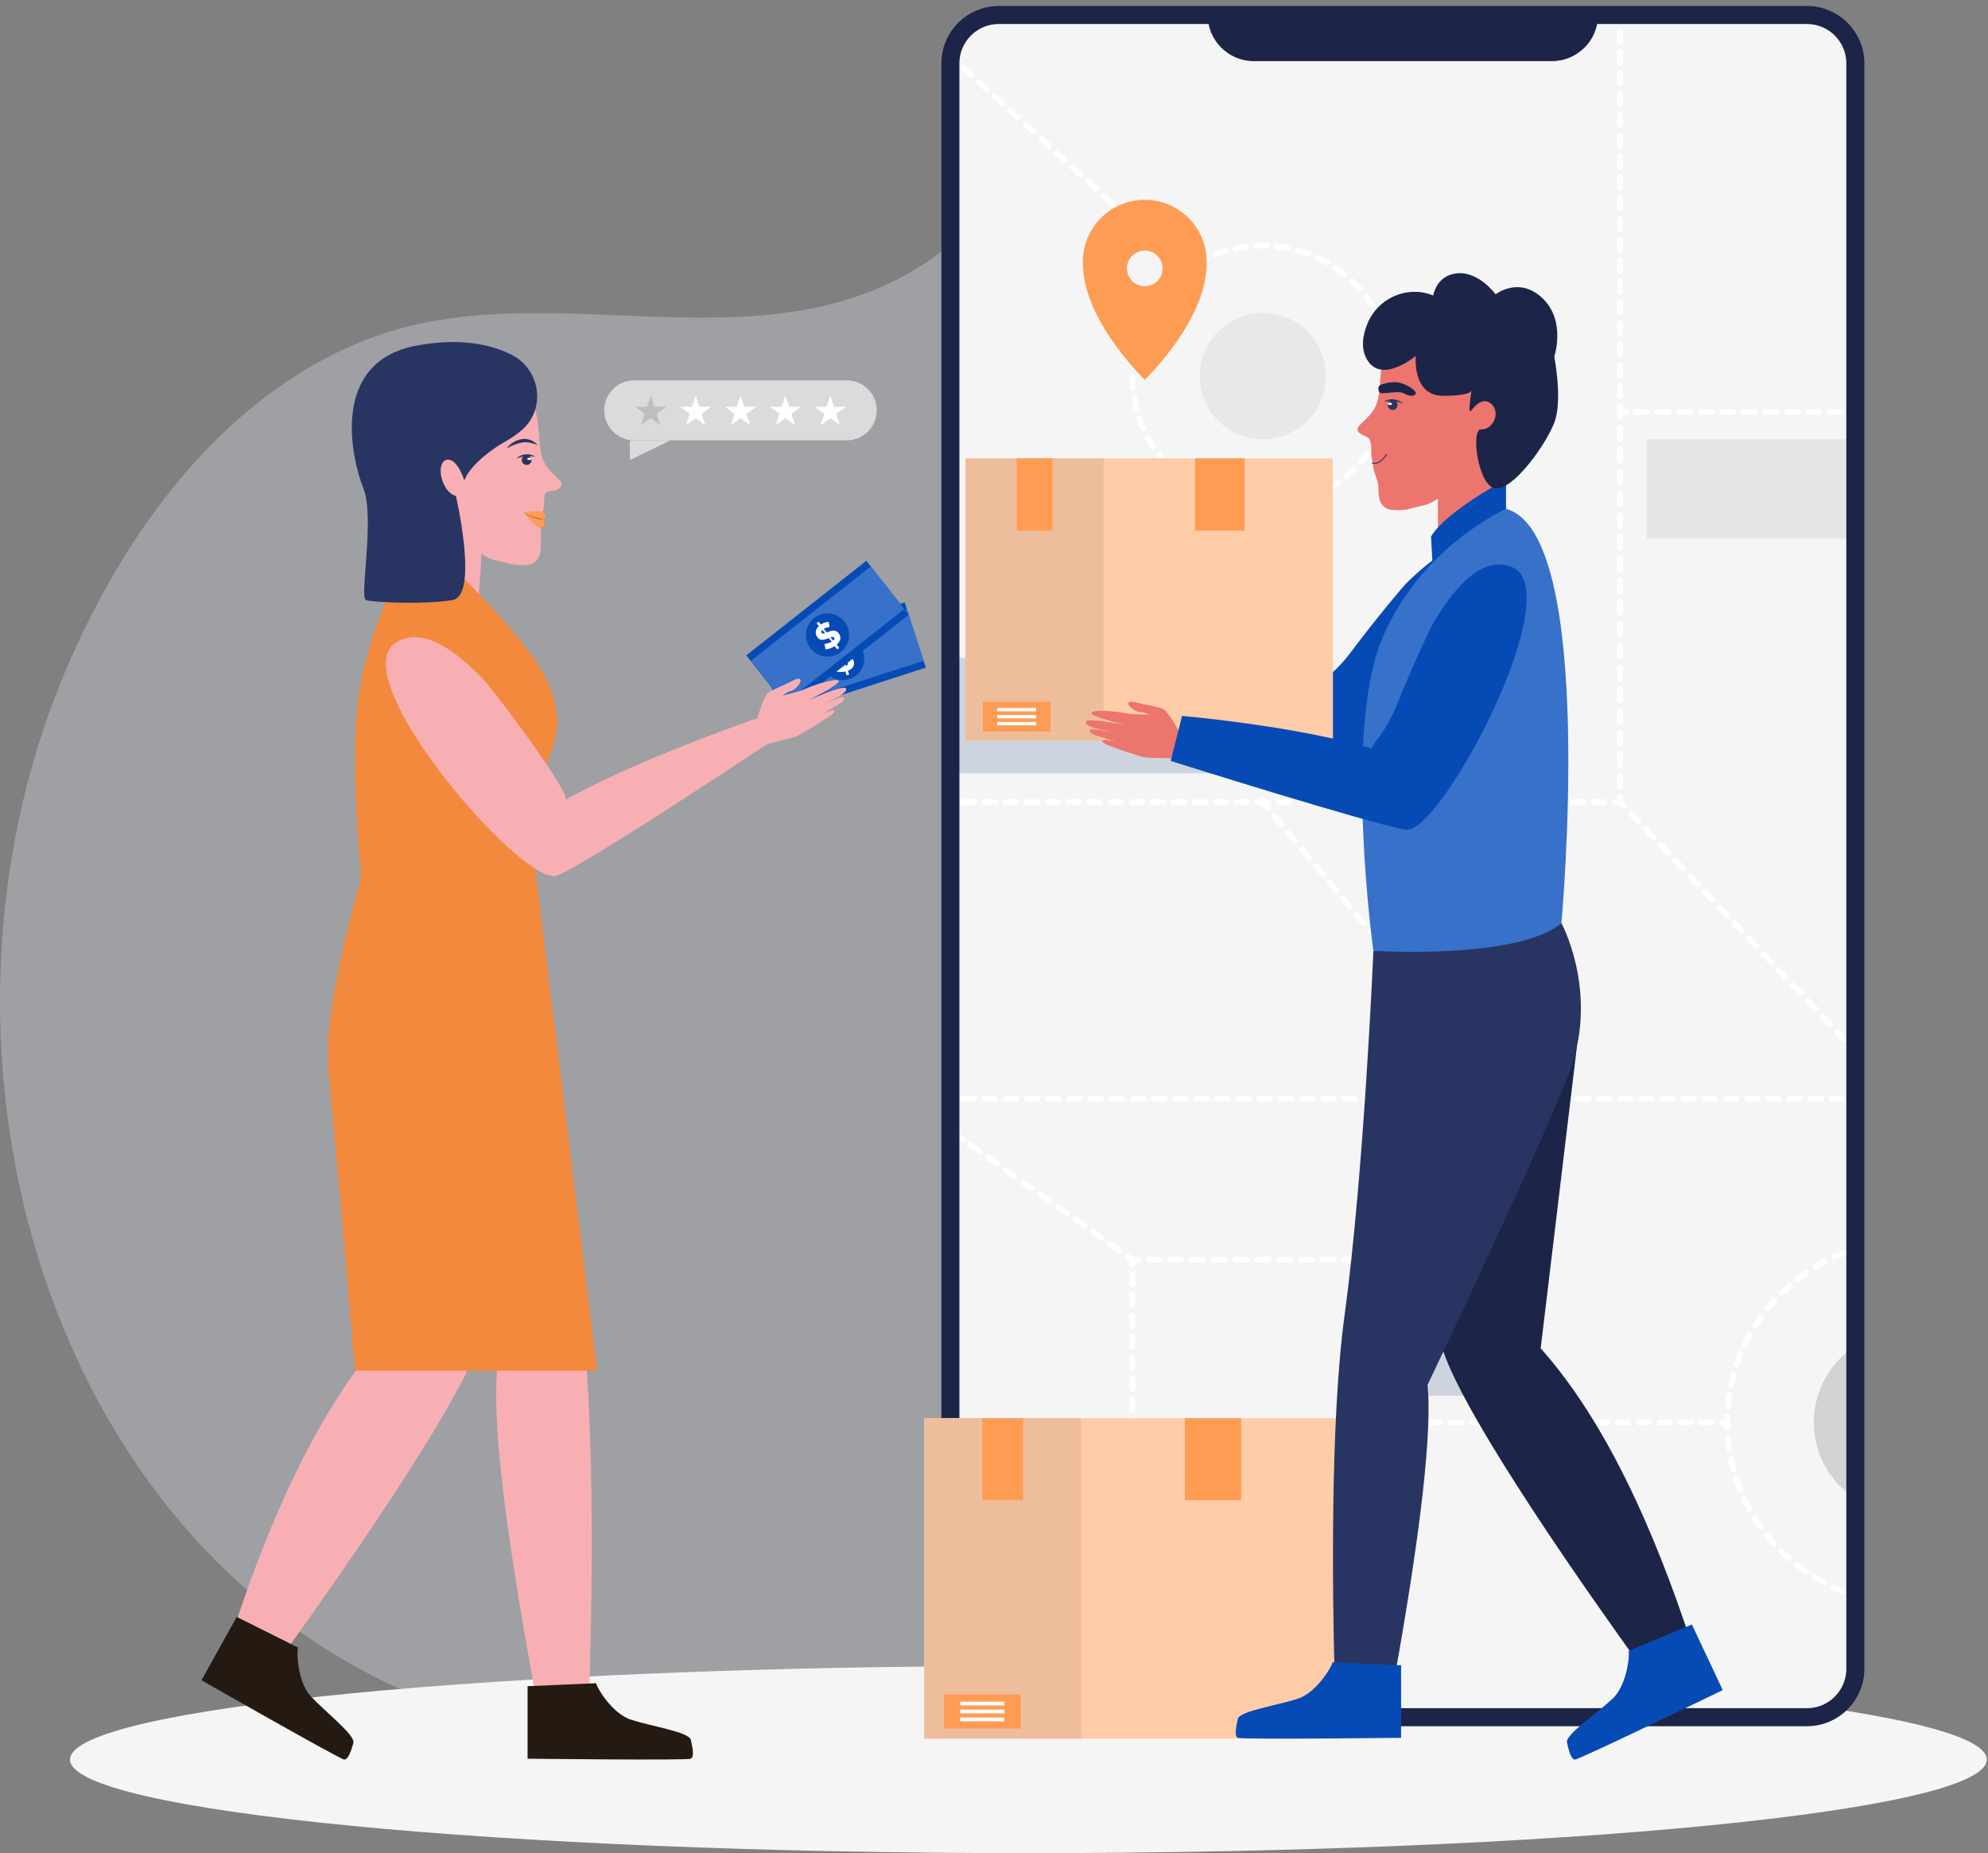<svg width="265" height="247" viewBox="0 0 265 247" fill="none" xmlns="http://www.w3.org/2000/svg">
<rect x="0" y="0" width="265" height="247" fill="#808080" stroke="none"/>
<path opacity="0.3" d="M48.728 45.316C28.861 53.158 15.897 72.264 8.553 89.84C-18.248 153.979 18.821 244.539 107.306 231.563C153.564 224.782 200.133 193.34 220.101 154.835C236.546 123.117 236.423 81.008 228.71 49.307C223.207 26.685 209.2 3.33 179.152 3.864C156.459 4.262 142.447 19.992 126.418 32.821C103.502 51.165 73.753 35.441 48.728 45.316Z" fill="#E3EBF7"/>
<path d="M137.09 247C207.645 247 264.841 241.416 264.841 234.528C264.841 227.641 207.645 222.057 137.09 222.057C66.534 222.057 9.338 227.641 9.338 234.528C9.338 241.416 66.534 247 137.09 247Z" fill="#F5F5F5"/>
<mask id="mask0_490_3223" style="mask-type:luminance" maskUnits="userSpaceOnUse" x="126" y="2" width="122" height="227">
<path d="M133.134 228.879H240.871C244.428 228.879 247.317 225.995 247.317 222.432V8.447C247.317 4.889 244.434 2 240.871 2H133.134C129.576 2 126.687 4.883 126.687 8.447V222.438C126.687 225.995 129.57 228.879 133.134 228.879Z" fill="white"/>
</mask>
<g mask="url(#mask0_490_3223)">
<path d="M120.687 228.879L253.32 228.879L253.32 2L120.687 2L120.687 228.879Z" fill="#F5F5F5"/>
<path d="M251.18 54.893H217.381" stroke="white" stroke-width="0.764" stroke-linecap="round" stroke-linejoin="round" stroke-dasharray="1.44 1.44"/>
<path d="M216.666 54.893H215.957V54.189" stroke="white" stroke-width="0.764" stroke-linecap="round" stroke-linejoin="round"/>
<path d="M215.957 52.8V3.401" stroke="white" stroke-width="0.764" stroke-linecap="round" stroke-linejoin="round" stroke-dasharray="1.39 1.39"/>
<path d="M215.957 2.703V2" stroke="white" stroke-width="0.764" stroke-linecap="round" stroke-linejoin="round"/>
<path d="M215.957 54.893V55.596" stroke="white" stroke-width="0.764" stroke-linecap="round" stroke-linejoin="round"/>
<path d="M215.957 57.044V105.476" stroke="white" stroke-width="0.764" stroke-linecap="round" stroke-linejoin="round" stroke-dasharray="1.45 1.45"/>
<path d="M215.957 106.203V106.906H215.254" stroke="white" stroke-width="0.764" stroke-linecap="round" stroke-linejoin="round"/>
<path d="M213.853 106.906H122.092" stroke="white" stroke-width="0.764" stroke-linecap="round" stroke-linejoin="round" stroke-dasharray="1.4 1.4"/>
<path d="M184.397 56.786C188.072 47.914 183.859 37.742 174.986 34.066C166.113 30.391 155.941 34.604 152.266 43.477C148.591 52.35 152.804 62.522 161.677 66.197C170.549 69.872 180.721 65.659 184.397 56.786Z" stroke="white" stroke-width="0.764" stroke-linecap="round" stroke-linejoin="round" stroke-dasharray="1.4 1.4"/>
<path d="M176.105 53.377C177.896 49.085 175.868 44.153 171.575 42.362C167.283 40.571 162.351 42.598 160.56 46.891C158.768 51.184 160.796 56.115 165.089 57.907C169.382 59.698 174.313 57.67 176.105 53.377Z" fill="#E8E8E8"/>
<path d="M251.209 213.512C239.377 211.941 230.246 201.838 230.246 189.577C230.246 177.076 239.74 166.82 251.913 165.56" stroke="white" stroke-width="0.764" stroke-linecap="round" stroke-linejoin="round" stroke-dasharray="1.42 1.42"/>
<path d="M253.319 177.522V201.644C246.902 201.357 241.779 196.077 241.779 189.583C241.785 183.089 246.902 177.809 253.319 177.522Z" fill="#D3D3D3"/>
<path d="M158.089 36.074L157.567 35.599" stroke="white" stroke-width="0.764" stroke-linecap="round" stroke-linejoin="round"/>
<path d="M156.53 34.656L121.723 2.949" stroke="white" stroke-width="0.764" stroke-linecap="round" stroke-linejoin="round" stroke-dasharray="1.41 1.41"/>
<path d="M215.957 106.906L216.443 107.416" stroke="white" stroke-width="0.764" stroke-linecap="round" stroke-linejoin="round"/>
<path d="M217.428 108.459L252.346 145.434" stroke="white" stroke-width="0.764" stroke-linecap="round" stroke-linejoin="round" stroke-dasharray="1.43 1.43"/>
<path d="M251.209 146.466H187.117" stroke="white" stroke-width="0.764" stroke-linecap="round" stroke-linejoin="round" stroke-dasharray="1.41 1.41"/>
<path d="M186.414 146.466H185.71V147.169" stroke="white" stroke-width="0.764" stroke-linecap="round" stroke-linejoin="round"/>
<path d="M185.71 148.587V227.466" stroke="white" stroke-width="0.764" stroke-linecap="round" stroke-linejoin="round" stroke-dasharray="1.42 1.42"/>
<path d="M185.71 228.175V228.879" stroke="white" stroke-width="0.764" stroke-linecap="round" stroke-linejoin="round"/>
<path d="M230.246 189.583H229.542" stroke="white" stroke-width="0.764" stroke-linecap="round" stroke-linejoin="round"/>
<path d="M228.147 189.583H187.111" stroke="white" stroke-width="0.764" stroke-linecap="round" stroke-linejoin="round" stroke-dasharray="1.39 1.39"/>
<path d="M186.414 189.583H185.71" stroke="white" stroke-width="0.764" stroke-linecap="round" stroke-linejoin="round"/>
<path d="M150.933 228.879V228.175" stroke="white" stroke-width="0.764" stroke-linecap="round" stroke-linejoin="round"/>
<path d="M150.933 226.787V169.287" stroke="white" stroke-width="0.764" stroke-linecap="round" stroke-linejoin="round" stroke-dasharray="1.39 1.39"/>
<path d="M150.933 168.596V167.893H151.636" stroke="white" stroke-width="0.764" stroke-linecap="round" stroke-linejoin="round"/>
<path d="M153.089 167.893H184.28" stroke="white" stroke-width="0.764" stroke-linecap="round" stroke-linejoin="round" stroke-dasharray="1.45 1.45"/>
<path d="M185.007 167.893H185.71" stroke="white" stroke-width="0.764" stroke-linecap="round" stroke-linejoin="round"/>
<path d="M150.933 167.893L150.358 167.488" stroke="white" stroke-width="0.764" stroke-linecap="round" stroke-linejoin="round"/>
<path d="M149.198 166.662L121.84 147.286" stroke="white" stroke-width="0.764" stroke-linecap="round" stroke-linejoin="round" stroke-dasharray="1.43 1.43"/>
<path d="M122.801 146.466H184.297" stroke="white" stroke-width="0.764" stroke-linecap="round" stroke-linejoin="round" stroke-dasharray="1.41 1.41"/>
<path d="M185.007 146.466H185.71" stroke="white" stroke-width="0.764" stroke-linecap="round" stroke-linejoin="round"/>
<path d="M201.305 146.466L200.86 145.927" stroke="white" stroke-width="0.764" stroke-linecap="round" stroke-linejoin="round"/>
<path d="M199.946 144.831L168.321 106.906V68.935" stroke="white" stroke-width="0.764" stroke-linecap="round" stroke-linejoin="round" stroke-dasharray="1.42 1.42"/>
<path d="M168.321 68.226V67.522" stroke="white" stroke-width="0.764" stroke-linecap="round" stroke-linejoin="round"/>
<path d="M123.381 103.058H164.312V87.674H123.381V103.058Z" fill="#CDD4E0"/>
<path d="M219.519 71.743H250.575V58.556H219.519V71.743Z" fill="#E6E6E6"/>
<path d="M190.413 186.023H205.247V150.583H190.413V186.023Z" fill="#CDD4E0"/>
<path d="M154.421 225.584H182.992V213.704H154.421V225.584Z" fill="#CDD4E0"/>
</g>
<path d="M133.134 228.879H240.871C244.428 228.879 247.317 225.995 247.317 222.432V8.447C247.317 4.889 244.434 2 240.871 2H133.134C129.576 2 126.687 4.883 126.687 8.447V222.438C126.687 225.995 129.57 228.879 133.134 228.879Z" stroke="#1C2547" stroke-width="2.404" stroke-miterlimit="10"/>
<path d="M167.131 8.148H206.873C210.266 8.148 213.02 5.393 213.02 2H160.989C160.983 5.393 163.738 8.148 167.131 8.148Z" fill="#1C2547"/>
<path d="M178.818 189.02H123.2V231.733H178.818V189.02Z" fill="#FFCCA8"/>
<path d="M144.111 189.02H123.2V231.733H144.111V189.02Z" fill="#EEBE9C"/>
<path d="M157.94 199.957H165.441V189.026H157.94V199.957Z" fill="#FF9C54"/>
<path d="M130.94 199.957H136.367V189.026H130.94V199.957Z" fill="#FF9C54"/>
<path d="M125.818 230.39H136.068V225.848H125.818V230.39Z" fill="#FF9C54"/>
<path d="M128.004 227.311H133.876V226.813H128.004V227.311Z" fill="white"/>
<path d="M128.004 228.369H133.876V227.87H128.004V228.369Z" fill="white"/>
<path d="M128.004 229.426H133.876V228.928H128.004V229.426Z" fill="white"/>
<path d="M144.346 34.884C144.346 34.914 144.346 34.943 144.352 34.972C144.27 41.407 150.095 48.041 152.217 50.239C152.357 50.392 152.486 50.521 152.598 50.626C152.703 50.521 152.832 50.392 152.978 50.239C155.112 48.03 160.978 41.349 160.849 34.884C160.849 30.331 157.157 26.638 152.598 26.638C148.038 26.633 144.346 30.325 144.346 34.884ZM150.224 35.775C150.224 34.462 151.285 33.401 152.598 33.401C153.91 33.401 154.971 34.462 154.971 35.775C154.971 37.088 153.91 38.149 152.598 38.149C151.285 38.149 150.224 37.088 150.224 35.775Z" fill="#FF9C54"/>
<path d="M120.598 80.291L101.222 86.559L104.034 95.252L123.411 88.984L120.598 80.291Z" fill="#064BB5"/>
<path d="M120.892 81.2L101.516 87.468L103.74 94.343L123.116 88.075L120.892 81.2Z" fill="#3771C9"/>
<path d="M115.066 86.892C115.558 88.404 114.726 90.027 113.214 90.52C111.702 91.012 110.078 90.18 109.586 88.668C109.094 87.156 109.926 85.532 111.438 85.04C112.95 84.548 114.579 85.38 115.066 86.892Z" fill="#064BB5"/>
<path d="M112.566 89.115L112.897 89.013L113.189 89.918L112.861 90.024L112.566 89.115ZM112.594 89.016L111.847 86.707L112.055 86.58L112.822 88.952L112.594 89.016ZM111.494 85.801L111.823 85.695L112.082 86.496L111.771 86.656L111.494 85.801ZM112.941 86.89C112.927 86.878 112.888 86.865 112.824 86.853C112.76 86.837 112.681 86.825 112.588 86.815C112.496 86.805 112.397 86.802 112.292 86.806C112.187 86.81 112.087 86.828 111.991 86.859C111.865 86.9 111.774 86.954 111.72 87.021C111.668 87.085 111.656 87.161 111.685 87.251C111.708 87.323 111.752 87.372 111.817 87.398C111.882 87.423 111.969 87.436 112.078 87.437C112.187 87.435 112.32 87.432 112.478 87.427C112.7 87.415 112.898 87.424 113.073 87.454C113.248 87.48 113.393 87.541 113.51 87.636C113.63 87.729 113.722 87.875 113.786 88.073C113.845 88.254 113.861 88.417 113.836 88.565C113.813 88.708 113.757 88.838 113.668 88.952C113.578 89.064 113.467 89.162 113.334 89.244C113.201 89.324 113.058 89.388 112.905 89.438C112.749 89.489 112.583 89.525 112.408 89.549C112.236 89.568 112.065 89.574 111.896 89.565C111.727 89.554 111.566 89.526 111.412 89.483L111.528 88.734C111.548 88.745 111.596 88.76 111.673 88.782C111.752 88.8 111.846 88.816 111.957 88.829C112.07 88.84 112.191 88.842 112.322 88.836C112.453 88.83 112.58 88.807 112.703 88.767C112.838 88.724 112.93 88.671 112.979 88.608C113.029 88.546 113.041 88.477 113.017 88.402C112.991 88.321 112.936 88.269 112.852 88.246C112.772 88.223 112.667 88.212 112.538 88.214C112.413 88.215 112.268 88.217 112.103 88.22C111.888 88.223 111.704 88.208 111.551 88.175C111.401 88.141 111.277 88.08 111.179 87.992C111.084 87.903 111.01 87.778 110.957 87.616C110.885 87.391 110.876 87.185 110.932 86.998C110.989 86.807 111.095 86.643 111.25 86.507C111.404 86.367 111.588 86.263 111.801 86.194C111.954 86.145 112.105 86.116 112.255 86.107C112.405 86.098 112.55 86.101 112.69 86.115C112.831 86.13 112.956 86.149 113.067 86.173L112.941 86.89Z" fill="white"/>
<path d="M115.487 74.749L99.483 87.346L105.135 94.525L121.138 81.929L115.487 74.749Z" fill="#064BB5"/>
<path d="M116.078 75.5L100.074 88.096L104.544 93.775L120.547 81.178L116.078 75.5Z" fill="#3771C9"/>
<path d="M112.569 82.854C113.553 84.102 113.336 85.913 112.088 86.898C110.84 87.882 109.029 87.666 108.044 86.417C107.06 85.169 107.276 83.358 108.525 82.373C109.773 81.383 111.584 81.6 112.569 82.854Z" fill="#064BB5"/>
<path d="M111.008 85.805L111.282 85.596L111.87 86.343L111.599 86.557L111.008 85.805ZM111 85.704L109.498 83.796L109.649 83.605L111.191 85.565L111 85.704ZM108.853 83.069L109.125 82.855L109.646 83.517L109.41 83.775L108.853 83.069ZM110.588 83.589C110.571 83.582 110.53 83.584 110.466 83.594C110.4 83.602 110.321 83.618 110.231 83.641C110.141 83.663 110.047 83.695 109.95 83.735C109.853 83.775 109.765 83.826 109.686 83.889C109.582 83.971 109.516 84.053 109.488 84.135C109.461 84.213 109.477 84.289 109.535 84.363C109.582 84.422 109.64 84.453 109.709 84.454C109.779 84.456 109.865 84.438 109.969 84.401C110.07 84.362 110.194 84.312 110.34 84.253C110.544 84.165 110.733 84.105 110.908 84.072C111.08 84.036 111.238 84.042 111.381 84.091C111.526 84.137 111.662 84.242 111.791 84.406C111.908 84.555 111.981 84.703 112.008 84.85C112.036 84.992 112.028 85.133 111.985 85.272C111.939 85.408 111.869 85.537 111.773 85.661C111.676 85.782 111.564 85.892 111.437 85.992C111.308 86.093 111.166 86.185 111.01 86.267C110.855 86.346 110.696 86.41 110.535 86.46C110.372 86.508 110.212 86.539 110.053 86.551L109.902 85.809C109.924 85.811 109.975 85.809 110.054 85.803C110.134 85.793 110.228 85.775 110.337 85.749C110.446 85.72 110.561 85.679 110.682 85.629C110.802 85.578 110.913 85.512 111.015 85.432C111.127 85.344 111.195 85.263 111.22 85.187C111.244 85.111 111.232 85.043 111.184 84.981C111.131 84.914 111.061 84.884 110.975 84.892C110.891 84.897 110.789 84.924 110.669 84.97C110.552 85.014 110.416 85.067 110.263 85.127C110.063 85.204 109.885 85.254 109.73 85.276C109.577 85.296 109.439 85.282 109.317 85.233C109.197 85.183 109.084 85.091 108.979 84.957C108.833 84.771 108.753 84.581 108.74 84.386C108.728 84.187 108.771 83.997 108.869 83.815C108.965 83.631 109.101 83.47 109.277 83.331C109.404 83.232 109.536 83.152 109.673 83.092C109.81 83.032 109.948 82.984 110.084 82.949C110.221 82.914 110.345 82.888 110.457 82.872L110.588 83.589Z" fill="white"/>
<path d="M77.34 173.636C74.726 154.413 71.632 121.347 71.632 121.347H48.424C48.424 121.347 44.427 128.679 46.355 137.757L51.19 178.02C42.381 187.913 36.028 202.418 31.187 217.023C30.631 218.711 30.086 220.398 29.564 222.08L34.839 224.53C34.839 224.53 36.017 222.936 37.898 220.322C44.743 210.828 60.948 187.813 64.16 178.442C65.449 181.167 66.258 182.867 66.258 182.867C65.707 189.067 67.014 201.527 70.647 221.828C71.005 223.839 71.386 225.919 71.796 228.082H78.448C78.448 228.082 78.548 225.696 78.653 221.828C78.958 210.834 79.274 187.86 77.34 173.636Z" fill="#F8AFB4"/>
<path d="M55.966 72.58C55.949 72.551 55.931 72.516 55.919 72.487C55.796 72.176 55.96 71.836 56.001 71.508C56.124 70.517 55.163 69.779 54.407 69.134C52.544 67.546 51.365 65.29 50.569 62.975C49.848 60.876 49.402 58.62 49.812 56.44C50.246 54.148 51.617 52.091 53.44 50.638C55.263 49.184 57.502 48.311 59.799 47.93C63.134 47.379 66.891 47.977 69.205 50.444C70.94 52.296 71.608 54.91 71.808 57.436C71.936 59.042 71.925 60.753 72.81 62.096C73.296 62.828 74.005 63.379 74.609 64.024C74.72 64.141 74.826 64.264 74.867 64.422C74.961 64.803 74.586 65.131 74.228 65.29C73.871 65.448 72.857 65.424 72.675 65.77C72.476 66.151 72.552 67.499 72.446 67.88C72.06 69.228 72.341 68.911 72.189 69.896C72.036 70.892 72.101 71.35 72.101 72.41C72.095 73.618 71.978 74.69 70.858 75.153C70.243 75.411 68.602 75.347 67.969 75.153C66.234 74.632 65.66 74.825 64.171 73.787C64.171 75.317 63.861 77.808 63.861 79.338C61.258 77.527 58.967 74.749 56.37 72.938C56.212 72.844 56.06 72.733 55.966 72.58Z" fill="#F8AFB4"/>
<path d="M71.345 60.9C70.911 60.783 70.489 60.748 70.067 60.8C69.645 60.841 69.235 60.976 68.801 61.111C68.971 60.959 69.165 60.835 69.37 60.742C69.581 60.642 69.803 60.595 70.032 60.554C70.495 60.519 70.993 60.589 71.345 60.9Z" fill="#283563"/>
<path d="M69.546 61.316C69.546 61.679 69.839 61.972 70.202 61.972C70.566 61.972 70.859 61.679 70.859 61.316C70.859 60.953 70.566 60.66 70.202 60.66C69.839 60.66 69.546 60.953 69.546 61.316Z" fill="#283563"/>
<path d="M70.278 61.158C70.278 61.246 70.407 61.316 70.566 61.316C70.724 61.316 70.853 61.246 70.853 61.158C70.853 61.07 70.724 60.999 70.566 60.999C70.407 60.999 70.278 61.07 70.278 61.158Z" fill="white"/>
<path d="M71.673 59.347C70.975 59.024 70.272 58.866 69.598 58.983C69.252 59.042 68.907 59.148 68.573 59.276C68.238 59.411 67.898 59.564 67.564 59.751C68.004 59.106 68.737 58.679 69.522 58.532C70.342 58.392 71.198 58.731 71.673 59.347Z" fill="#283563"/>
<path d="M71.996 68.144C71.263 68.091 69.827 68.308 69.827 68.308C69.827 68.308 71.556 70.617 72.171 70.347C72.787 70.072 72.5 69.24 72.5 69.24C72.623 69.146 72.693 68.988 72.681 68.73C72.67 68.736 72.728 68.202 71.996 68.144Z" fill="#FF9C54"/>
<path d="M72.488 69.246C72.013 69.216 71.544 69.111 71.087 68.958C70.636 68.806 70.196 68.607 69.815 68.314L69.821 68.308C70.208 68.583 70.653 68.771 71.105 68.911C71.556 69.046 72.019 69.146 72.488 69.24V69.246Z" fill="#283563"/>
<path d="M71.298 115.404C71.169 112.708 71.087 110.124 71.122 108.266C71.204 103.806 74.586 100.002 74.264 95.525C73.9 90.408 70.185 86.388 67.079 82.643C66.194 81.582 56.16 71.092 56.043 71.279C56.043 71.285 49.35 81.629 47.785 92.852C46.871 99.422 47.474 109.655 48.137 117.028C48.137 117.028 42.909 134.463 43.788 142.973C44.667 151.483 47.322 182.708 47.322 182.708H79.597L71.298 115.404Z" fill="#F3893C"/>
<path d="M60.772 66.098C58.902 65.659 58.017 61.808 59.453 61.316C60.883 60.824 61.903 64.035 61.903 64.035C61.903 64.035 62.583 61.586 67.564 58.725C68.385 58.257 69.059 57.764 69.622 57.266C72.81 54.435 72.013 49.208 68.203 47.291C65.63 45.996 61.516 44.935 55.491 46.072C43.823 48.276 46.906 61.263 48.447 65.114C49.988 68.964 47.896 79.642 48.775 79.976C49.654 80.305 56.81 80.598 60.332 79.976C63.855 79.355 60.772 66.098 60.772 66.098Z" fill="#283563"/>
<path d="M109.644 93.913C109.967 93.761 110.353 93.573 110.611 93.433C111.127 93.151 113.038 92.372 112.774 91.774C112.51 91.17 107.704 93.356 107.704 93.356C107.704 93.356 112.041 91.211 111.801 90.766C111.561 90.315 108.63 91.246 107.511 91.756C106.392 92.266 104.381 92.688 104.381 92.688C104.381 92.688 104.909 92.196 105.448 92.091C105.987 91.985 106.902 90.948 106.685 90.578C106.468 90.209 105.431 90.86 105.126 91.006C104.821 91.153 103.291 91.809 102.506 92.272C101.721 92.741 101.006 95.613 101.006 95.613C100.988 95.636 100.976 95.677 100.965 95.724C99.998 96.058 84.402 101.479 75.359 106.619C75.787 106.373 74.058 103.589 71.831 100.389C68.918 96.193 65.162 91.282 64.312 90.426C61.721 87.806 56.699 83.042 52.708 85.696C45.663 90.385 69.938 118.458 74.275 116.694C78.131 115.123 97.718 102.183 102.049 99.311C102.494 99.024 105.894 98.338 106.421 98.027C106.948 97.717 107.493 97.441 108.543 96.773C109.592 96.105 111.344 95.115 111.203 94.751C111.057 94.388 109.381 95.314 109.381 95.314C109.381 95.314 109.967 94.939 111.045 94.323C112.123 93.708 112.686 93.304 112.475 92.981C112.311 92.741 110.582 93.485 109.644 93.913Z" fill="#F8AFB4"/>
<path d="M79.497 224.348C79.251 224.348 81.366 228.328 84.127 229.219C86.887 230.11 91.839 230.842 92.085 231.897C92.332 232.952 92.572 234.171 92.085 234.411C91.599 234.657 70.325 234.411 70.325 234.411V224.747L79.497 224.348Z" fill="#251A12"/>
<path d="M39.767 219.613C39.557 219.496 39.469 223.997 41.45 226.118C43.431 228.24 47.404 231.282 47.105 232.325C46.806 233.368 46.425 234.552 45.88 234.523C45.335 234.499 26.856 223.956 26.856 223.956L31.551 215.511L39.767 219.613Z" fill="#251A12"/>
<path d="M151.05 82.655C151.05 82.655 150.44 79.76 149.667 79.267C148.893 78.775 147.393 78.06 147.094 77.908C146.795 77.755 145.781 77.07 145.552 77.427C145.324 77.784 146.197 78.857 146.73 78.98C147.264 79.103 147.774 79.613 147.774 79.613C147.774 79.613 145.781 79.121 144.679 78.576C143.577 78.031 140.688 76.993 140.43 77.433C140.172 77.872 144.433 80.17 144.433 80.17C144.433 80.17 139.703 77.814 139.422 78.406C139.141 78.998 141.016 79.842 141.526 80.141C142.036 80.439 143.062 80.955 143.062 80.955C143.062 80.955 139.914 79.302 139.686 79.613C139.457 79.93 140.008 80.352 141.069 81.008C142.13 81.664 142.698 82.057 142.698 82.057C142.698 82.057 141.057 81.072 140.899 81.43C140.741 81.787 142.458 82.842 143.484 83.546C144.509 84.249 145.043 84.548 145.558 84.876C146.074 85.204 149.444 86.007 149.878 86.312C150.311 86.617 151.343 83.124 151.05 82.655Z" fill="#EC756E"/>
<path d="M179.949 87.079C183.008 82.989 186.935 78.218 187.814 77.386C190.492 74.86 195.685 70.271 199.576 73.067C206.451 78.001 181.203 105.201 176.931 103.284C172.658 101.368 149.028 86.347 149.028 86.347L152.028 80.938C152.028 80.938 166.258 86.072 175.395 91.704C174.979 91.446 177.616 90.203 179.949 87.079Z" fill="#064BB5"/>
<path d="M205.373 179.714L210.208 139.433C210.208 139.433 188.301 168.18 192.397 180.135C195.609 189.513 211.814 212.522 218.659 222.016C220.986 221.236 223.435 220.293 225.369 218.716C220.534 204.112 214.181 189.606 205.373 179.714Z" fill="#1C2547"/>
<path d="M218.659 222.016C220.54 224.63 221.718 226.224 221.718 226.224L226.993 223.774C226.471 222.092 225.932 220.404 225.369 218.716C223.435 220.293 220.985 221.242 218.659 222.016Z" fill="#F8AFB4"/>
<path d="M199.869 65.249C199.887 65.219 199.905 65.184 199.916 65.155C200.039 64.844 199.875 64.504 199.834 64.176C199.711 63.185 200.672 62.447 201.428 61.802C203.292 60.214 204.47 57.958 205.267 55.643C205.988 53.545 206.433 51.288 206.023 49.108C205.589 46.817 204.218 44.76 202.395 43.306C200.573 41.853 198.334 40.979 196.037 40.599C192.702 40.048 188.945 40.645 186.63 43.113C184.895 44.965 184.227 47.578 184.028 50.105C183.899 51.71 183.911 53.422 183.026 54.764C182.539 55.496 181.83 56.047 181.227 56.692C181.115 56.809 181.01 56.932 180.969 57.09C180.875 57.471 181.25 57.8 181.608 57.958C181.965 58.116 182.387 58.245 182.569 58.591C182.768 58.972 182.791 59.628 182.785 60.027C182.78 60.9 182.92 61.345 183.073 62.33C183.225 63.326 183.735 64.018 183.741 65.084C183.747 66.292 183.864 67.364 184.983 67.827C185.599 68.085 187.24 68.021 187.873 67.827C189.607 67.306 190.182 67.499 191.67 66.462C191.67 67.991 191.67 69.521 191.67 71.056C194.272 69.246 196.869 67.429 199.471 65.618C199.617 65.512 199.776 65.401 199.869 65.249Z" fill="#EC756E"/>
<path d="M178.109 229.775H184.761C185.165 227.613 185.546 225.532 185.91 223.522C183.243 223.522 180.576 223.522 177.904 223.522C178.009 227.384 178.109 229.775 178.109 229.775Z" fill="#F8AFB4"/>
<path d="M208.139 123.041L183.072 126.733C183.072 126.733 181.842 156.107 179.228 175.33C177.294 189.554 177.61 212.527 177.909 223.522C180.576 223.522 183.242 223.522 185.915 223.522C189.548 203.215 190.855 190.755 190.305 184.56C190.305 184.56 207.599 148.277 209.68 141.496C212.751 131.498 208.139 123.041 208.139 123.041Z" fill="#283563"/>
<path d="M200.754 67.827V63.906C200.754 63.906 192.754 68.138 190.756 71.519L190.949 75.024L200.754 67.827Z" fill="#064BB5"/>
<path d="M200.754 67.827C200.754 67.827 189.22 72.903 184.145 85.362C179.07 97.822 183.067 126.733 183.067 126.733C183.067 126.733 202.29 127.964 208.133 123.041C208.139 123.041 212.903 71.056 200.754 67.827Z" fill="#3771C9"/>
<path d="M184.239 51.224C184.239 51.224 185.493 50.773 186.525 51.001C187.556 51.224 188.81 52.08 188.722 52.437C188.634 52.794 188.007 52.929 187.152 52.437C186.302 51.945 184.057 52.736 183.852 52.249C183.653 51.757 183.676 51.376 184.239 51.224Z" fill="#1C2547"/>
<path d="M184.491 53.568C184.842 53.258 185.341 53.187 185.798 53.222C186.026 53.263 186.255 53.31 186.46 53.41C186.671 53.504 186.864 53.627 187.028 53.779C186.595 53.644 186.19 53.51 185.762 53.468C185.346 53.416 184.924 53.451 184.491 53.568Z" fill="#283563"/>
<path d="M186.29 53.984C186.29 54.348 185.997 54.641 185.634 54.641C185.271 54.641 184.978 54.348 184.978 53.984C184.978 53.621 185.271 53.328 185.634 53.328C185.997 53.328 186.29 53.621 186.29 53.984Z" fill="#283563"/>
<path d="M185.552 53.826C185.552 53.914 185.423 53.984 185.265 53.984C185.106 53.984 184.978 53.914 184.978 53.826C184.978 53.738 185.106 53.668 185.265 53.668C185.423 53.668 185.552 53.738 185.552 53.826Z" fill="white"/>
<path d="M182.92 61.709C182.92 61.709 183.863 62.101 184.825 60.554" stroke="#283563" stroke-width="0.125" stroke-miterlimit="10" stroke-linecap="round" stroke-linejoin="round"/>
<path d="M177.593 221.559C177.839 221.559 175.724 225.538 172.963 226.429C170.203 227.32 165.251 228.052 165.004 229.107C164.758 230.162 164.518 231.381 165.004 231.627C165.491 231.874 186.765 231.627 186.765 231.627V221.963L177.593 221.559Z" fill="#064BB5"/>
<path d="M217.053 220.058C217.276 219.953 217.059 224.454 214.937 226.435C212.821 228.416 208.649 231.188 208.877 232.249C209.106 233.309 209.405 234.511 209.95 234.528C210.495 234.54 229.642 225.269 229.642 225.269L225.527 216.524L217.053 220.058Z" fill="#064BB5"/>
<path d="M190.809 39.297C187.427 38.061 183.677 39.778 182.294 43.101C181.666 44.607 181.321 46.447 182.258 47.983C184.233 51.224 188.723 47.432 188.723 47.432C188.723 47.432 188.201 52.754 192.345 52.754C196.306 52.754 196.16 52.015 196.16 52.015C196.16 52.015 195.574 55.426 196.125 54.705C196.676 53.984 197.83 52.777 198.932 53.984C200.034 55.192 198.879 57.337 197.443 57.225C196.013 57.114 196.998 64.873 199.366 65.096C201.733 65.319 206.029 59.318 207.184 56.346C208.338 53.375 207.184 47.538 207.184 47.538C207.184 47.538 208.778 42.802 205.642 39.778C202.507 36.754 199.366 39.227 199.366 39.227C199.366 39.227 197.162 36.197 194.302 36.42C191.442 36.642 191.055 39.391 191.055 39.391C191.055 39.391 190.973 39.356 190.809 39.297Z" fill="#1C2547"/>
<path d="M177.681 61.093H128.703V98.707H177.681V61.093Z" fill="#FFCCA8"/>
<path d="M147.117 61.093H128.703V98.707H147.117V79.9V61.093Z" fill="#EEBE9C"/>
<path d="M159.3 70.716H165.905V61.087H159.3V70.716Z" fill="#FF9C54"/>
<path d="M135.523 70.716H140.299V61.087H135.523V70.716Z" fill="#FF9C54"/>
<path d="M131.007 97.523H140.032V93.521H131.007V97.523Z" fill="#FF9C54"/>
<path d="M132.935 94.813H138.11V94.374H132.935V94.813Z" fill="white"/>
<path d="M132.935 95.742H138.11V95.302H132.935V95.742Z" fill="white"/>
<path d="M132.935 96.67H138.11V96.231H132.935V96.67Z" fill="white"/>
<path d="M157.063 97.336C157.063 97.336 155.727 94.698 154.853 94.417C153.98 94.136 152.345 93.843 152.017 93.767C151.689 93.696 150.534 93.292 150.405 93.702C150.276 94.106 151.396 94.915 151.946 94.898C152.497 94.88 153.119 95.238 153.119 95.238C153.119 95.238 151.067 95.279 149.86 95.032C148.659 94.786 145.593 94.534 145.459 95.027C145.324 95.519 150.03 96.632 150.03 96.632C150.03 96.632 144.855 95.578 144.732 96.222C144.609 96.867 146.643 97.195 147.211 97.353C147.779 97.511 148.905 97.746 148.905 97.746C148.905 97.746 145.435 96.961 145.3 97.324C145.166 97.687 145.804 97.957 146.994 98.314C148.184 98.672 148.834 98.906 148.834 98.906C148.834 98.906 146.994 98.379 146.936 98.766C146.877 99.153 148.811 99.727 149.977 100.143C151.149 100.559 151.741 100.706 152.322 100.893C152.902 101.081 156.371 100.981 156.869 101.163C157.368 101.35 157.467 97.711 157.063 97.336Z" fill="#EC756E"/>
<path d="M186.12 94.147C188.019 89.406 190.58 83.78 191.219 82.754C193.153 79.619 196.986 73.852 201.464 75.546C209.382 78.535 192.01 111.337 187.386 110.587C182.762 109.837 156.061 101.427 156.061 101.427L157.561 95.425C157.561 95.425 172.635 96.709 182.915 99.791C182.446 99.645 184.673 97.764 186.12 94.147Z" fill="#064BB5"/>
<path d="M84.543 58.69H112.873C115.083 58.69 116.87 56.903 116.87 54.693C116.87 52.484 115.083 50.696 112.873 50.696H84.543C82.333 50.696 80.546 52.484 80.546 54.693C80.546 56.897 82.339 58.69 84.543 58.69Z" fill="#DBDBDB"/>
<path d="M110.675 52.718L110.189 54.225H108.601L109.884 55.156L109.398 56.669L110.675 55.737L111.959 56.669L111.472 55.156L112.756 54.225H111.168L110.675 52.718Z" fill="white"/>
<path d="M104.692 52.718L104.205 54.225H102.617L103.901 55.156L103.414 56.669L104.692 55.737L105.975 56.669L105.489 55.156L106.767 54.225H105.184L104.692 52.718Z" fill="white"/>
<path d="M98.708 52.718L98.222 54.225H96.633L97.917 55.156L97.424 56.669L98.708 55.737L99.992 56.669L99.505 55.156L100.783 54.225H99.2L98.708 52.718Z" fill="white"/>
<path d="M92.724 52.718L92.238 54.225H90.649L91.933 55.156L91.441 56.669L92.724 55.737L94.008 56.669L93.515 55.156L94.799 54.225H93.216L92.724 52.718Z" fill="white"/>
<path d="M86.741 52.718L86.248 54.225H84.666L85.95 55.156L85.457 56.669L86.741 55.737L88.024 56.669L87.532 55.156L88.815 54.225H87.233L86.741 52.718Z" fill="#BEBEBE"/>
<path d="M89.389 58.69L83.957 61.316V58.725L89.389 58.69Z" fill="#DBDBDB"/>
</svg>
